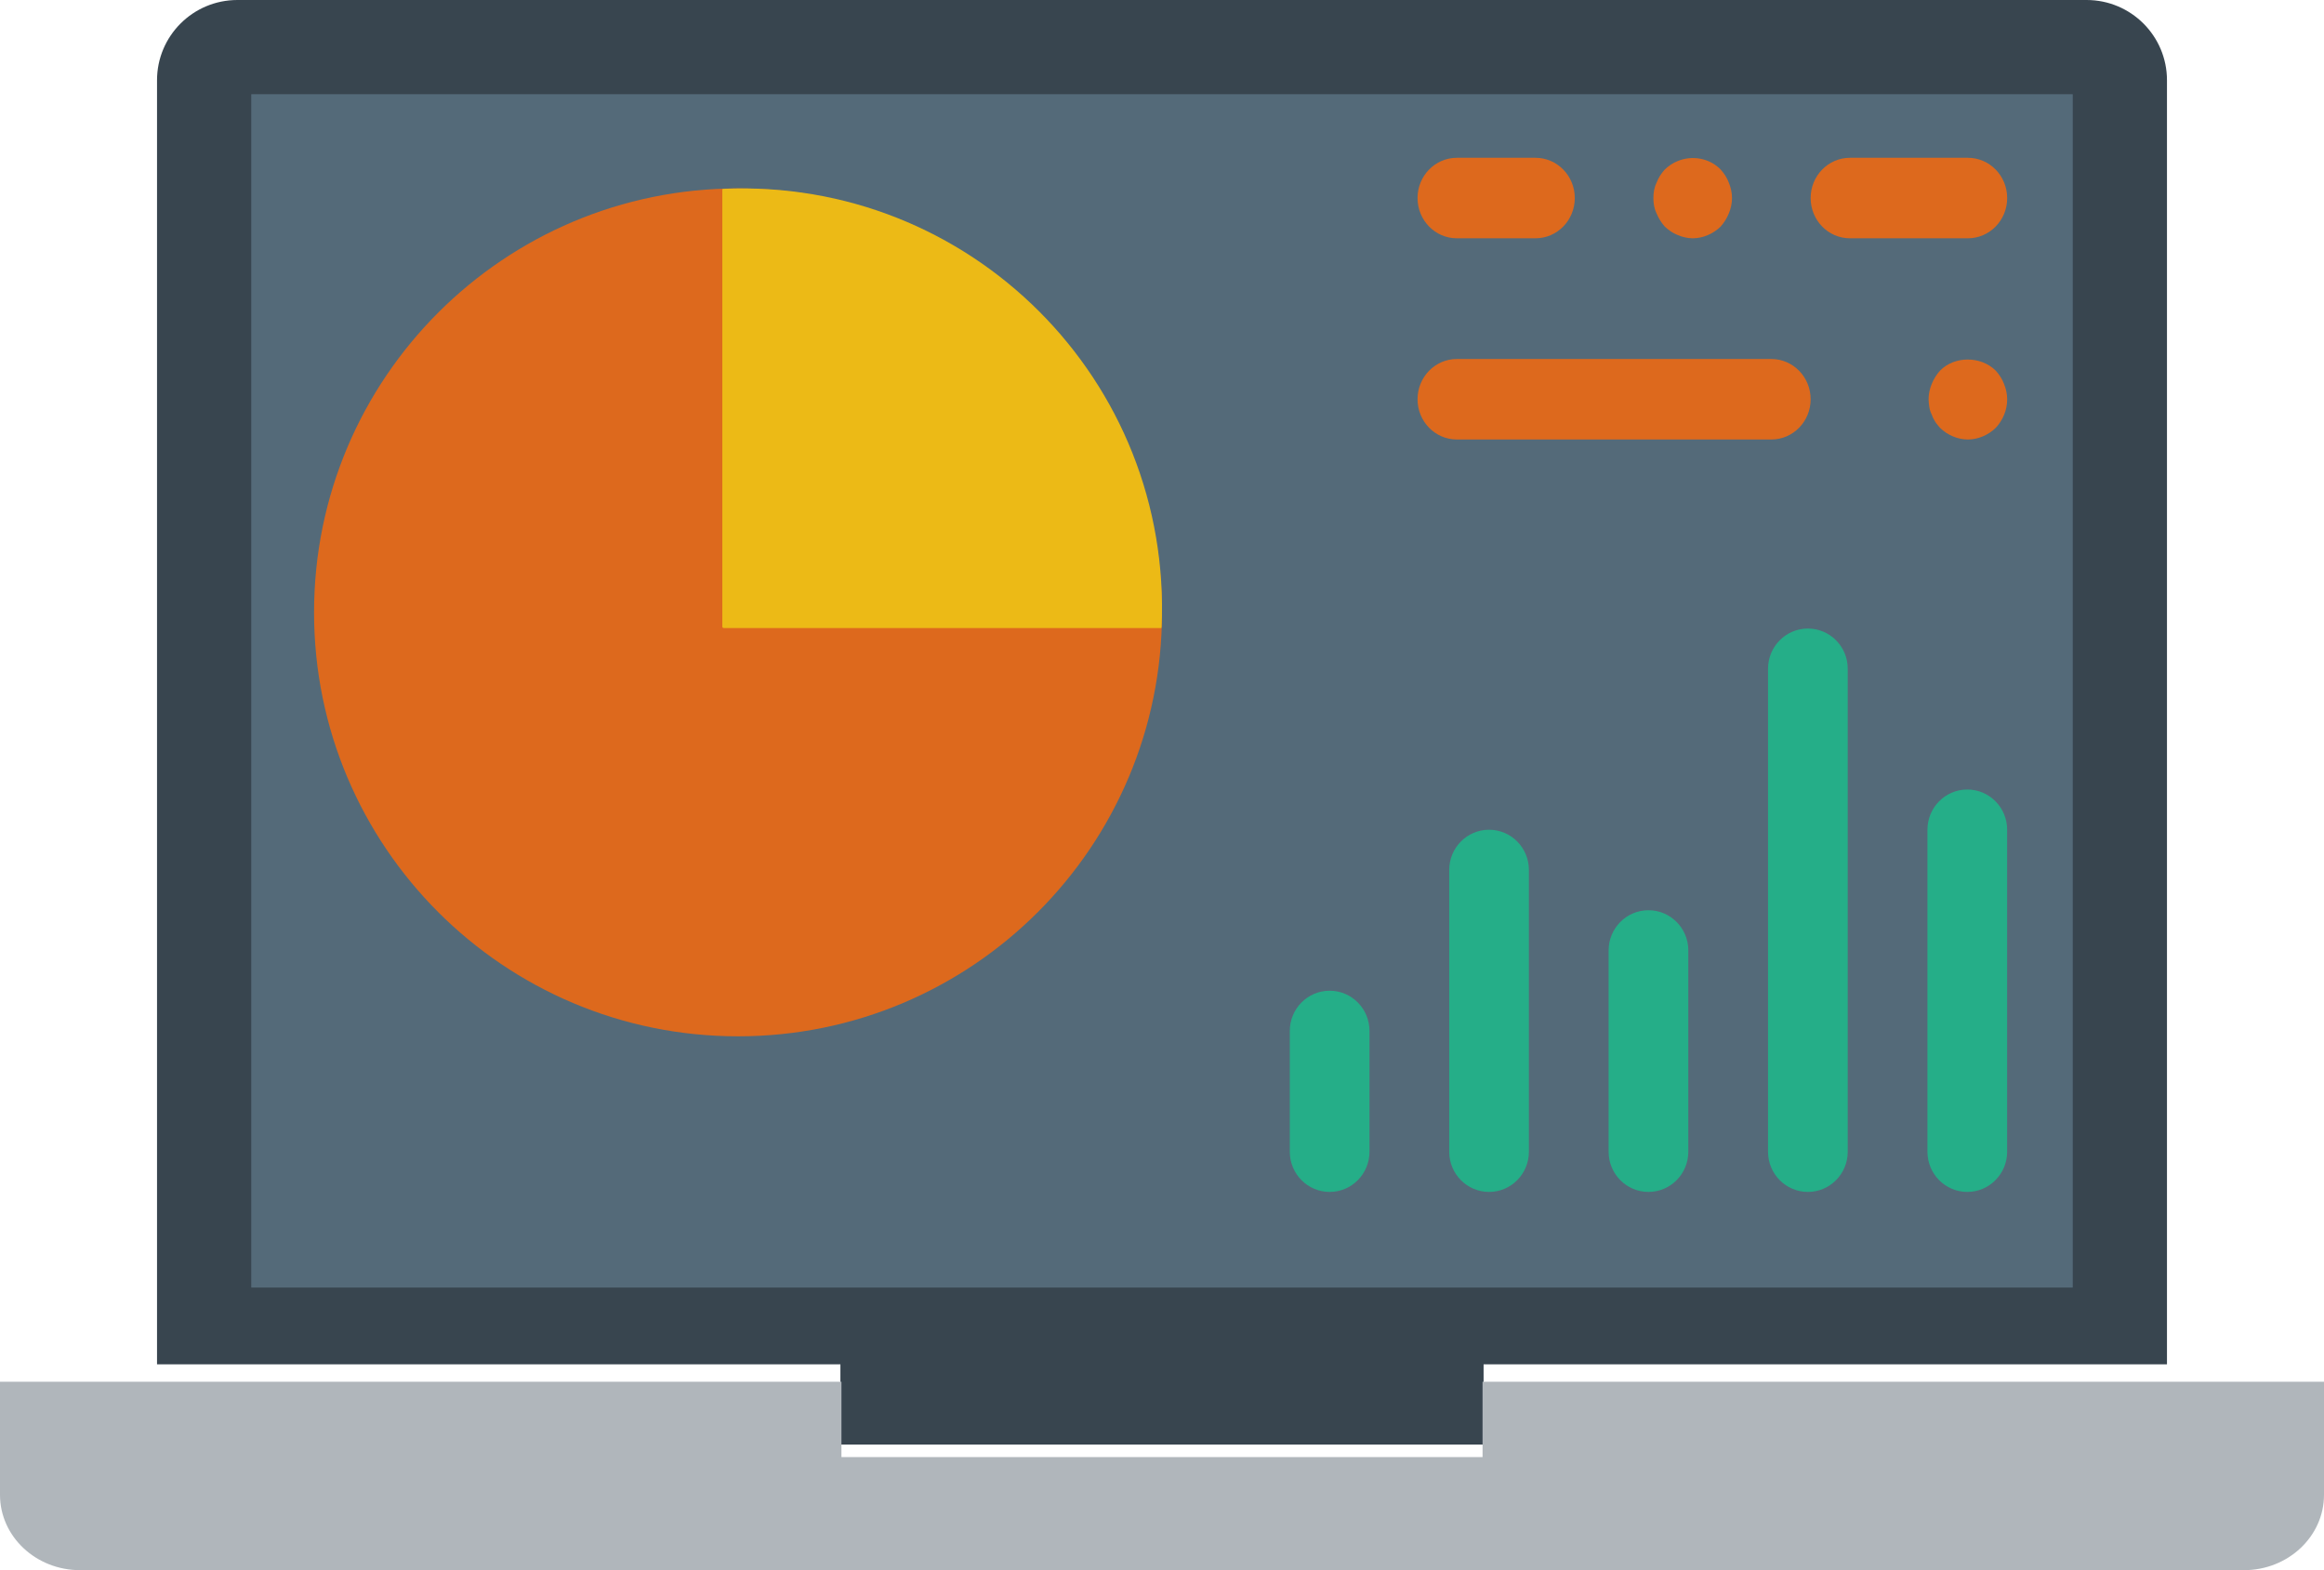 <?xml version="1.0" encoding="UTF-8"?>
<svg width="74px" height="50px" viewBox="0 0 74 50" version="1.1" xmlns="http://www.w3.org/2000/svg" xmlns:xlink="http://www.w3.org/1999/xlink">
    <!-- Generator: Sketch 52.2 (67145) - http://www.bohemiancoding.com/sketch -->
    <title>analytics</title>
    <desc>Created with Sketch.</desc>
    <g id="Page-1" stroke="none" stroke-width="1" fill="none" fill-rule="evenodd">
        <g id="main" transform="translate(-1109, -1000)">
            <g id="about" transform="translate(0, 808)">
                <g id="Group" transform="translate(1105, 93)">
                    <g id="Group-4" transform="translate(4, 99)">
                        <g id="analytics">
                            <path d="M26.76,43.444 L26.76,46 L47.24,46 L47.24,43.444 L69,43.444 L69,2.556 C69,1.144 67.854,0 66.44,0 L7.56,0 C6.146,0 5,1.144 5,2.556 L5,43.444 L26.76,43.444 Z" id="Path" fill="#38454F"></path>
                            <path d="M47.207,44 L47.207,46.4 L26.793,46.4 L26.793,44 L0,44 L0,47.6 C0,48.926 1.142,50 2.552,50 L71.448,50 C72.858,50 74,48.926 74,47.6 L74,44 L47.207,44 Z" id="Path" fill="#B0B6BB"></path>
                            <polygon id="Path" fill="#546A79" points="8 41 66 41 66 3 8 3"></polygon>
                            <g id="Group" transform="translate(41, 20)" fill="#25AE88">
                                <path d="M1.338,17.955 C0.637,17.955 0.069,17.381 0.069,16.674 L0.069,12.829 C0.069,12.122 0.637,11.548 1.338,11.548 C2.04,11.548 2.607,12.122 2.607,12.829 L2.607,16.674 C2.607,17.381 2.04,17.955 1.338,17.955" id="Path"></path>
                                <path d="M6.414,17.955 C5.712,17.955 5.145,17.381 5.145,16.674 L5.145,7.704 C5.145,6.996 5.712,6.422 6.414,6.422 C7.116,6.422 7.683,6.996 7.683,7.704 L7.683,16.674 C7.683,17.381 7.116,17.955 6.414,17.955" id="Path"></path>
                                <path d="M11.49,17.955 C10.788,17.955 10.221,17.381 10.221,16.674 L10.221,10.266 C10.221,9.559 10.788,8.985 11.49,8.985 C12.192,8.985 12.759,9.559 12.759,10.266 L12.759,16.674 C12.759,17.381 12.192,17.955 11.49,17.955" id="Path"></path>
                                <path d="M16.566,17.955 C15.864,17.955 15.297,17.381 15.297,16.674 L15.297,1.296 C15.297,0.589 15.864,0.015 16.566,0.015 C17.268,0.015 17.835,0.589 17.835,1.296 L17.835,16.674 C17.835,17.381 17.268,17.955 16.566,17.955" id="Path"></path>
                                <path d="M21.642,17.955 C20.94,17.955 20.373,17.381 20.373,16.674 L20.373,6.422 C20.373,5.715 20.94,5.141 21.642,5.141 C22.344,5.141 22.911,5.715 22.911,6.422 L22.911,16.674 C22.911,17.381 22.343,17.955 21.642,17.955" id="Path"></path>
                            </g>
                            <path d="M37,19.5 C37,26.956 30.956,33 23.5,33 C16.044,33 10,26.956 10,19.5 C10,12.044 16.044,6 23.5,6 C30.956,6 37,12.044 37,19.5" id="Path" fill="#DD691D"></path>
                            <path d="M23.018,6.014 C23.012,6.02 23.008,6.025 23,6.032 L23,19.953 C23,19.98 23.022,20 23.047,20 L36.968,20 C36.974,19.994 36.98,19.99 36.986,19.982 C37.341,12.113 30.887,5.659 23.018,6.014" id="Path" fill="#ECBA16"></path>
                            <g id="Group" transform="translate(45, 5)" fill="#DD691D">
                                <path d="M11.402,8.995 L1.389,8.995 C0.696,8.995 0.137,8.421 0.137,7.714 C0.137,7.006 0.696,6.432 1.389,6.432 L11.402,6.432 C12.094,6.432 12.654,7.006 12.654,7.714 C12.654,8.421 12.094,8.995 11.402,8.995" id="Path"></path>
                                <path d="M17.66,8.995 C17.335,8.995 17.008,8.854 16.772,8.623 C16.722,8.559 16.659,8.495 16.621,8.431 C16.571,8.354 16.534,8.278 16.509,8.201 C16.471,8.124 16.446,8.047 16.434,7.97 C16.421,7.88 16.409,7.791 16.409,7.714 C16.409,7.547 16.446,7.38 16.509,7.227 C16.571,7.073 16.659,6.932 16.772,6.804 C17.235,6.33 18.073,6.33 18.549,6.804 C18.662,6.932 18.749,7.06 18.812,7.227 C18.874,7.38 18.912,7.547 18.912,7.714 C18.912,8.059 18.774,8.38 18.549,8.623 C18.311,8.854 17.986,8.995 17.66,8.995" id="Path"></path>
                                <path d="M17.66,2.588 L13.905,2.588 C13.213,2.588 12.654,2.014 12.654,1.306 C12.654,0.599 13.213,0.025 13.905,0.025 L17.66,0.025 C18.353,0.025 18.912,0.599 18.912,1.306 C18.912,2.014 18.352,2.588 17.66,2.588" id="Path"></path>
                                <path d="M3.892,2.588 L1.389,2.588 C0.696,2.588 0.137,2.014 0.137,1.306 C0.137,0.599 0.696,0.025 1.389,0.025 L3.892,0.025 C4.584,0.025 5.144,0.599 5.144,1.306 C5.144,2.014 4.584,2.588 3.892,2.588" id="Path"></path>
                                <path d="M8.899,2.588 C8.736,2.588 8.573,2.549 8.423,2.485 C8.26,2.421 8.135,2.332 8.01,2.216 C7.897,2.088 7.81,1.947 7.747,1.793 C7.672,1.64 7.647,1.473 7.647,1.307 C7.647,1.14 7.672,0.973 7.747,0.82 C7.81,0.653 7.897,0.525 8.01,0.397 C8.135,0.282 8.26,0.192 8.423,0.128 C8.886,-0.064 9.437,0.038 9.787,0.397 C9.9,0.525 9.988,0.653 10.05,0.82 C10.113,0.973 10.15,1.14 10.15,1.307 C10.15,1.473 10.113,1.64 10.05,1.793 C9.988,1.947 9.9,2.088 9.787,2.216 C9.549,2.447 9.224,2.588 8.899,2.588" id="Path"></path>
                            </g>
                        </g>
                    </g>
                </g>
            </g>
        </g>
    </g>
</svg>